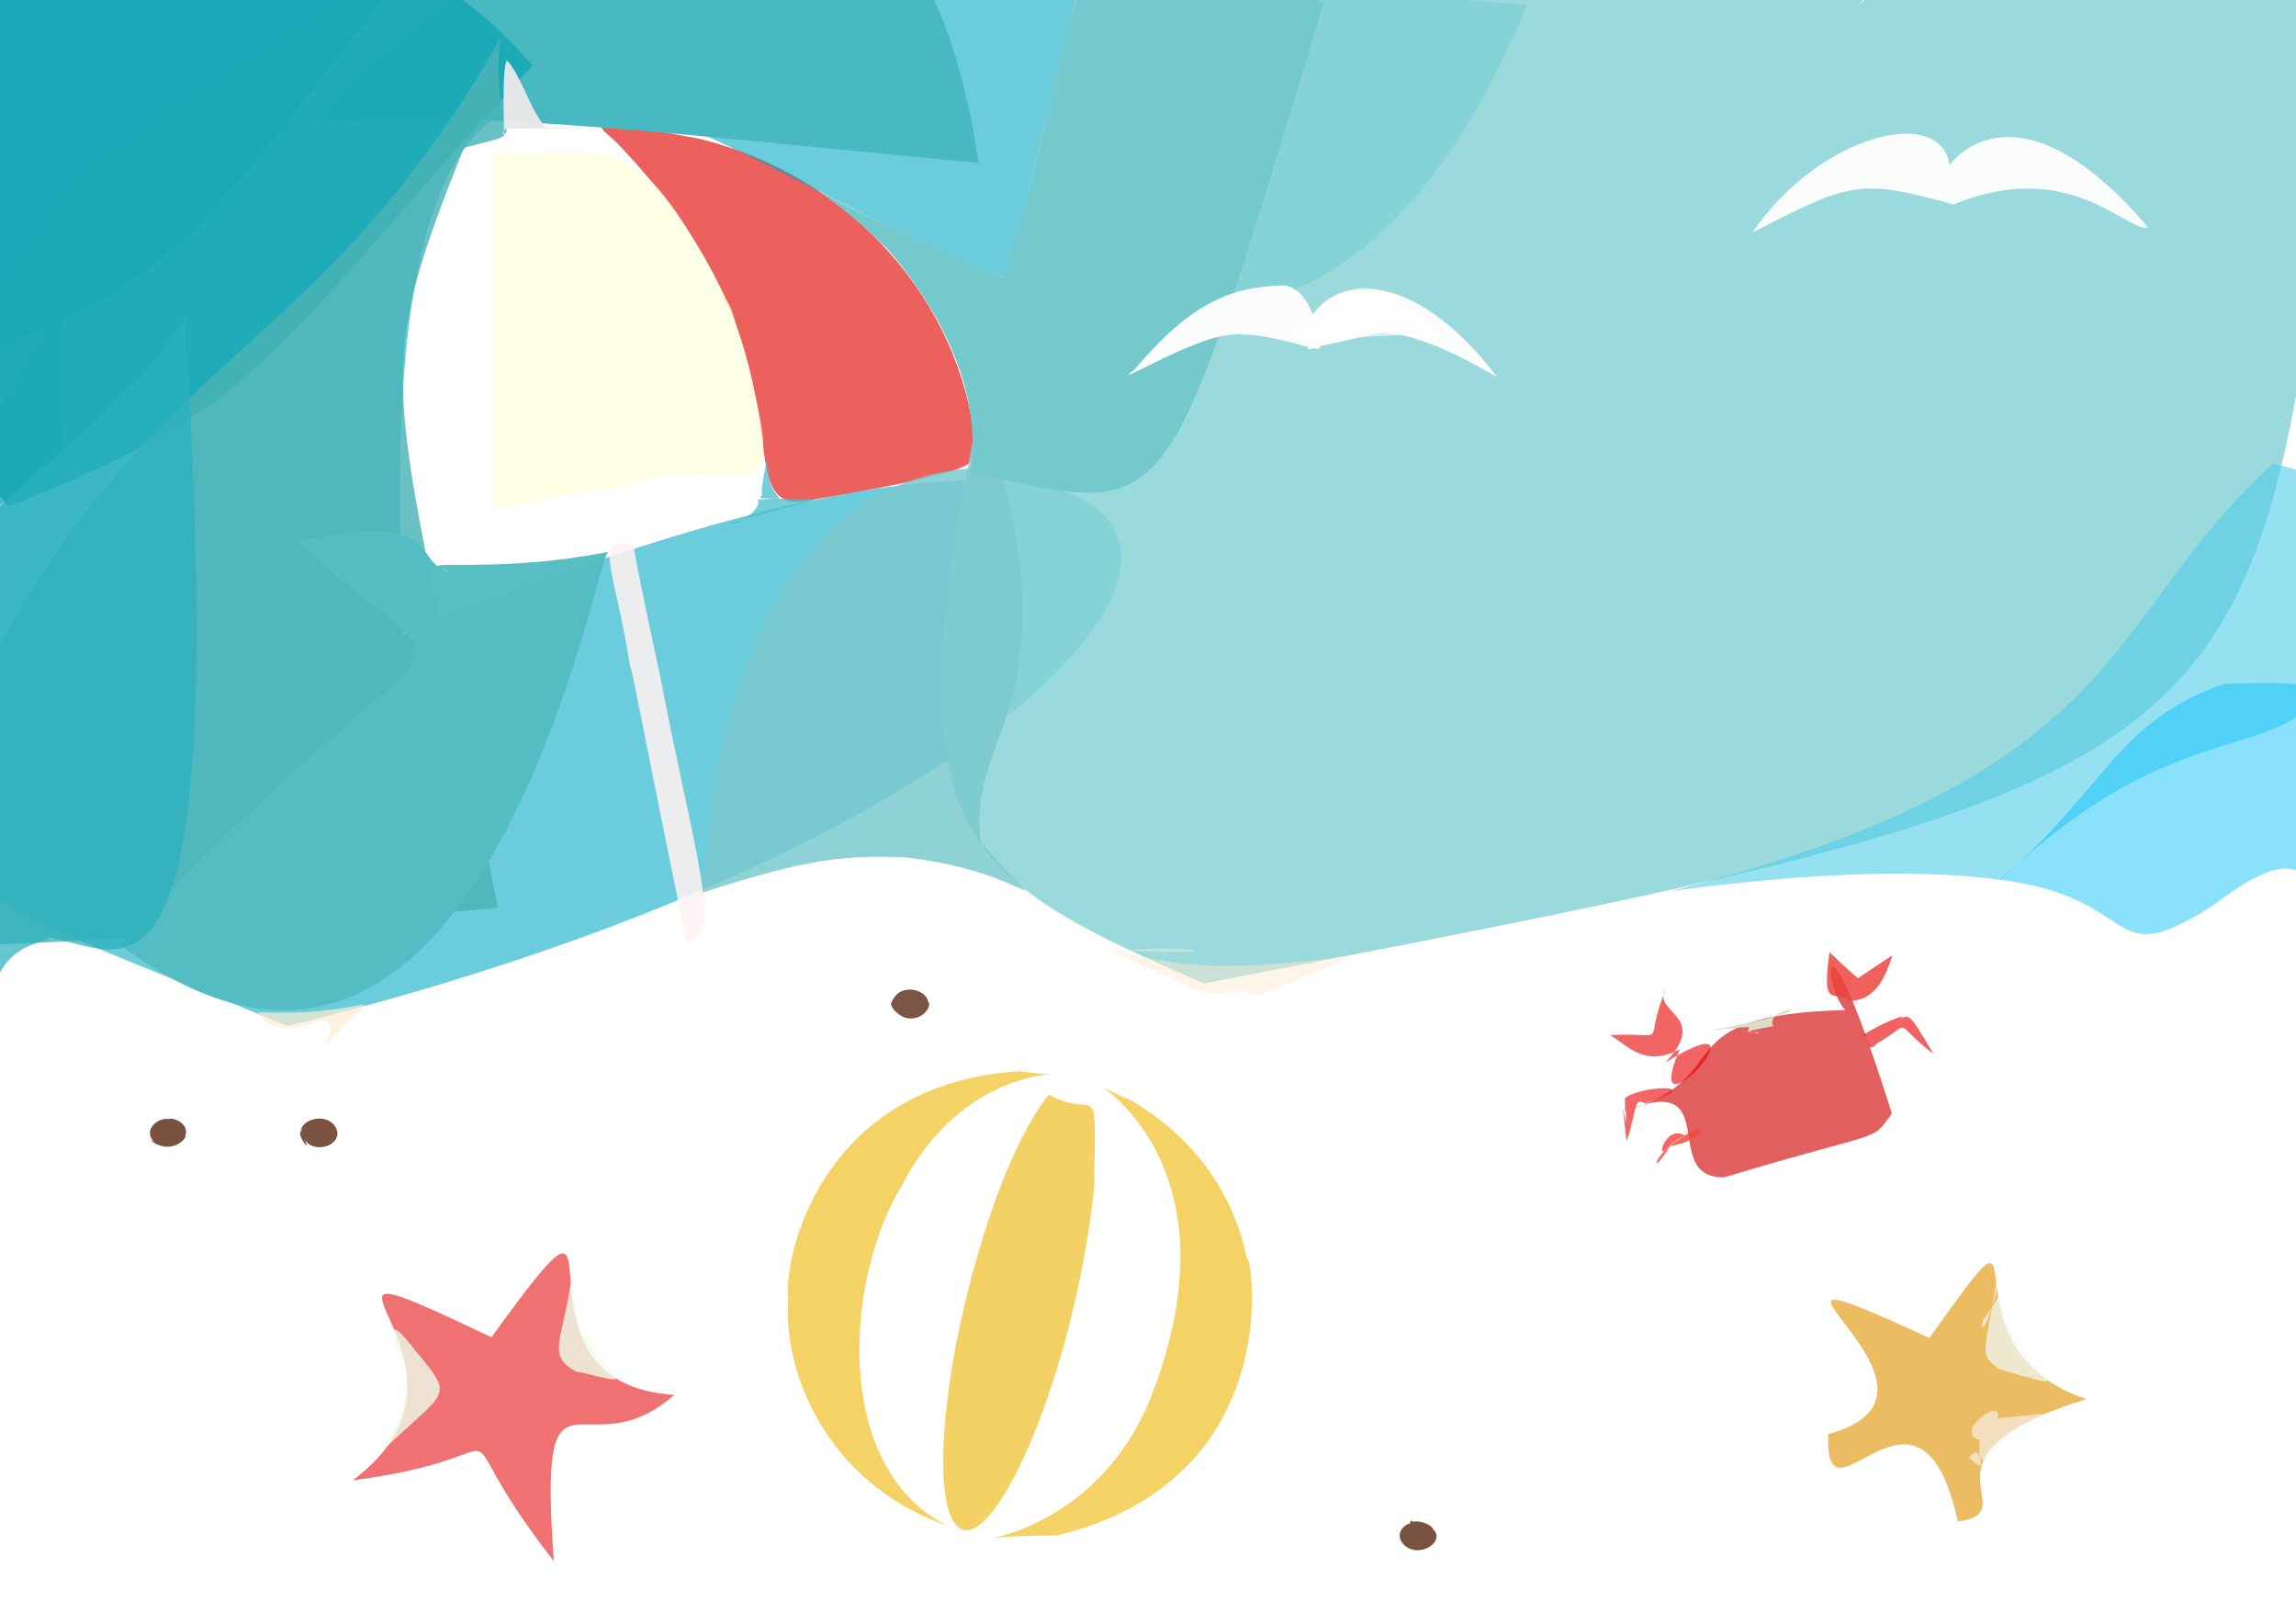 <?xml version="1.0" ?>
<svg xmlns="http://www.w3.org/2000/svg" version="1.1" width="512" height="362">
  <defs/>
  <g>
    <path d="M 217.437 98.676 C 213.92 102.707 228.786 103.508 179.449 111.698 C 161.079 114.128 183.428 79.701 137.981 32.289 C 134.427 28.325 126.265 25.453 155.595 30.857 C 190.054 39.153 214.163 67.478 217.437 98.676" stroke-width="0.0" fill="rgb(228, 35, 32)" opacity="0.722" stroke="rgb(101, 132, 198)" stroke-opacity="0.763" stroke-linecap="round" stroke-linejoin="round"/>
    <path d="M 278.748 287.197 C 273.851 259.282 297.158 327.516 235.651 342.355 C 199.358 342.314 240.031 350.08 256.11 312.891 C 282.585 247.395 224.487 233.587 252.655 245.572 C 273.258 257.924 278.518 276.899 278.748 287.197" stroke-width="0.0" fill="rgb(236, 180, 0)" opacity="0.6" stroke="rgb(135, 222, 94)" stroke-opacity="0.304" stroke-linecap="round" stroke-linejoin="round"/>
    <path d="M 163.223 69.19 C 179.506 123.944 165.727 98.396 139.214 108.454 C 104.357 113.213 110.013 115.676 110.001 112.367 C 109.999 31.319 110.001 33.321 110.001 33.912 C 138.149 35.299 141.576 26.243 163.223 69.19" stroke-width="0.0" fill="rgb(255, 255, 217)" opacity="0.675" stroke="rgb(48, 112, 79)" stroke-opacity="0.828" stroke-linecap="round" stroke-linejoin="round"/>
    <path d="M 89.922 141.528 C 317.866 46.779 296.504 171.393 64.061 228.793 C -42.959 183.473 -20.317 213.499 -13.924 6.571 C -12.818 -13.871 -5.938 -24.555 340.579 1.041 C 254.059 209.466 75.932 -150.113 89.922 141.528" stroke-width="0.0" fill="rgb(0, 167, 194)" opacity="0.582" stroke="rgb(24, 92, 206)" stroke-opacity="0.913" stroke-linecap="round" stroke-linejoin="round"/>
    <path d="M 243.99 264.893 C 240.672 295.78 230.191 325.303 221.701 336.541 C 212.113 349.197 207.472 334.975 212.161 305.729 C 214.325 291.27 222.238 258.813 233.884 244.032 C 244.964 250.253 244.43 238.323 243.99 264.893" stroke-width="0.0" fill="rgb(236, 180, 0)" opacity="0.603" stroke="rgb(128, 228, 193)" stroke-opacity="0.478" stroke-linecap="round" stroke-linejoin="round"/>
    <path d="M 421.874 248.254 C 416.986 254.959 420.883 251.509 384.513 262.493 C 369.877 262.734 384.531 238.972 362.85 247.535 C 388.074 240.031 370.142 226.268 411.477 225.201 C 406.313 219.69 405.804 197.152 421.874 248.254" stroke-width="0.0" fill="rgb(209, 0, 0)" opacity="0.626" stroke="rgb(196, 79, 125)" stroke-opacity="0.538" stroke-linecap="round" stroke-linejoin="round"/>
    <path d="M 201.115 264.295 C 188.291 285.364 185.65 327.399 211.323 340.224 C 183.72 330.526 174.496 305.16 175.804 289.486 C 174.564 281.967 182.014 241.724 227.409 238.815 C 249.278 242.023 218.18 231.513 201.115 264.295" stroke-width="0.0" fill="rgb(236, 180, 0)" opacity="0.6" stroke="rgb(195, 235, 233)" stroke-opacity="0.061" stroke-linecap="round" stroke-linejoin="round"/>
    <path d="M 522.897 8.804 C 502.081 172.682 512.318 172.576 268.434 219.252 C 191.329 185.706 194.74 181.652 253.004 -53.389 C 448.993 -34.373 438.436 -23.66 396.255 22.22 C 445.978 -41.976 482.772 -37.216 522.897 8.804" stroke-width="0.0" fill="rgb(138, 211, 214)" opacity="0.85" stroke="rgb(179, 32, 122)" stroke-opacity="0.682" stroke-linecap="round" stroke-linejoin="round"/>
    <path d="M 524.37 135.657 C 516.952 178.753 494.321 150.028 446.154 196.16 C 442.789 195.855 421.531 192.037 372.409 198.707 C 476.049 172.514 468.679 137.667 506.903 103.376 C 523.08 106.744 523.557 113.725 524.37 135.657" stroke-width="0.0" fill="rgb(81, 205, 234)" opacity="0.608" stroke="rgb(9, 18, 217)" stroke-opacity="0.989" stroke-linecap="round" stroke-linejoin="round"/>
    <path d="M 218.222 36.29 C 78.699 23.523 -0.171 6.38 15.039 105.764 C 10.081 107.235 1.257 114.837 -11.315 113.388 C 20.447 46.484 32.265 49.07 71.999 24.415 C 104.38 -8.436 200.251 -85.128 218.222 36.29" stroke-width="0.0" fill="rgb(72, 185, 193)" opacity="1.0" stroke="rgb(77, 24, 129)" stroke-opacity="0.323" stroke-linecap="round" stroke-linejoin="round"/>
    <path d="M 150.381 311.011 C 129.913 328.81 119.986 298.848 123.499 348.077 C 95.661 312.359 121.577 324.503 78.678 330.046 C 114.142 303.473 55.129 272.278 109.61 298.152 C 143.925 250.627 108.789 308.402 150.381 311.011" stroke-width="0.0" fill="rgb(228, 0, 0)" opacity="0.557" stroke="rgb(6, 105, 64)" stroke-opacity="0.525" stroke-linecap="round" stroke-linejoin="round"/>
    <path d="M 522.028 196.751 C 511.609 199.343 515.255 185.347 493.541 201.831 C 469.101 217.52 478.178 200.092 445.888 196.128 C 469.352 176.473 471.882 160.592 496.066 152.489 C 528.603 151.202 525.182 154.326 522.028 196.751" stroke-width="0.0" fill="rgb(0, 190, 248)" opacity="0.463" stroke="rgb(50, 127, 209)" stroke-opacity="0.576" stroke-linecap="round" stroke-linejoin="round"/>
    <path d="M 88.063 -3.716 C 43.771 52.034 43.206 59.381 -2.897 78.492 C -11.099 71.06 -12.006 67.279 -12.256 -4.773 C -13.241 -9.518 -13.623 -12.15 73.345 -12.813 C 75.868 -7.919 83.896 -10.446 88.063 -3.716" stroke-width="0.0" fill="rgb(27, 168, 184)" opacity="0.988" stroke="rgb(238, 246, 241)" stroke-opacity="0.387" stroke-linecap="round" stroke-linejoin="round"/>
    <path d="M 118.757 14.586 C 59.222 79.027 61.001 89.538 1.881 112.94 C -10.644 98.267 -11.645 93.698 -10.046 76.088 C 16.253 34.943 19.08 33.874 62.08 7.505 C 81.008 -6.119 92.144 -15.499 118.757 14.586" stroke-width="0.0" fill="rgb(25, 169, 182)" opacity="0.922" stroke="rgb(247, 186, 180)" stroke-opacity="0.354" stroke-linecap="round" stroke-linejoin="round"/>
    <path d="M 103.46 32.966 C 81.24 88.246 88.021 83.306 110.992 202.389 C -100.31 221.887 -51.725 205.54 -15.836 175.974 C 28.416 73.763 66.096 88.403 111.539 8.578 C 109.041 33.329 120.388 28.477 103.46 32.966" stroke-width="0.0" fill="rgb(75, 180, 182)" opacity="0.822" stroke="rgb(102, 36, 46)" stroke-opacity="0.338" stroke-linecap="round" stroke-linejoin="round"/>
    <path d="M 479.065 50.781 C 474.153 51.743 461.442 34.945 435.645 45.591 C 414.844 39.911 412.991 40.368 390.779 51.845 C 405.766 29.866 433.154 23.142 434.774 37.092 C 431.669 41.156 446.514 12.43 479.065 50.781" stroke-width="0.0" fill="rgb(254, 254, 254)" opacity="0.97" stroke="rgb(228, 87, 38)" stroke-opacity="0.283" stroke-linecap="round" stroke-linejoin="round"/>
    <path d="M 371.355 236.901 C 396.871 221.243 364.909 256.497 374.561 233.954 C 366.729 237.975 363.277 233.322 359.03 230.786 C 373.153 230.09 365.973 233.965 371.461 220.567 C 368.232 225.933 381.423 226.323 371.355 236.901" stroke-width="0.0" fill="rgb(231, 0, 0)" opacity="0.605" stroke="rgb(79, 22, 51)" stroke-opacity="0.667" stroke-linecap="round" stroke-linejoin="round"/>
    <path d="M 147.29 151.083 C 154.419 188.877 161.743 209.264 153.08 210.004 C 140.664 149.526 139.389 140.034 141.266 154.657 C 138.564 129.239 130.946 119.344 141.169 121.36 C 142.513 128.855 145.947 144.965 147.29 151.083" stroke-width="0.0" fill="rgb(255, 243, 242)" opacity="0.869" stroke="rgb(179, 36, 163)" stroke-opacity="0.236" stroke-linecap="round" stroke-linejoin="round"/>
    <path d="M 465.261 311.941 C 424.116 324.664 452.717 337.016 436.591 339.249 C 428.099 300.149 406.644 343.294 407.707 319.744 C 443.145 310.092 376.41 273.389 430.234 298.323 C 458.478 258.785 430.068 300.267 465.261 311.941" stroke-width="0.0" fill="rgb(222, 146, 0)" opacity="0.617" stroke="rgb(4, 67, 135)" stroke-opacity="0.459" stroke-linecap="round" stroke-linejoin="round"/>
    <path d="M 218.738 187.806 C 235.799 207.572 230.713 194.373 201.828 191.153 C 188.858 190.651 180.257 191.281 156.677 199.022 C 159.414 158.746 172.161 103.061 223.169 104.222 C 237.369 158.386 215.45 164.647 218.738 187.806" stroke-width="0.0" fill="rgb(123, 203, 206)" opacity="0.848" stroke="rgb(28, 121, 114)" stroke-opacity="0.786" stroke-linecap="round" stroke-linejoin="round"/>
    <path d="M 206.993 223.374 C 207.87 224.138 205.9 227.619 202.295 227.01 C 200.217 226.564 198.507 224.429 198.707 223.741 C 198.723 223.609 200.052 220.799 198.79 224.029 C 199.845 218.927 206.475 220.297 206.993 223.374" stroke-width="0.0" fill="rgb(85, 34, 12)" opacity="0.771" stroke="rgb(92, 53, 214)" stroke-opacity="0.163" stroke-linecap="round" stroke-linejoin="round"/>
    <path d="M 75.223 252.317 C 75.702 255.939 68.947 257.486 67.514 253.197 C 69.677 257.416 67.139 254.391 66.89 252.775 C 67.727 251.209 67.127 251.183 66.931 252.963 C 66.741 248.955 74.123 247.784 75.223 252.317" stroke-width="0.0" fill="rgb(87, 37, 14)" opacity="0.792" stroke="rgb(253, 14, 229)" stroke-opacity="0.83" stroke-linecap="round" stroke-linejoin="round"/>
    <path d="M 135.654 123.036 C 132.897 123.373 107.312 271.088 26.872 210.741 C 102.543 127.619 108.997 159.931 66.321 120.822 C 99.857 113.313 91.467 125.506 100.318 127.53 C 90.116 124 109.446 128.289 135.654 123.036" stroke-width="0.0" fill="rgb(84, 189, 195)" opacity="0.978" stroke="rgb(190, 164, 67)" stroke-opacity="0.295" stroke-linecap="round" stroke-linejoin="round"/>
    <path d="M 319.621 341.017 C 322.415 343.73 316.332 347.787 312.951 344.298 C 311.059 342.264 312.554 339.472 316.108 339.31 C 312.774 340.615 315.531 337.688 314.963 339.925 C 314.204 338.524 319.031 339.348 319.621 341.017" stroke-width="0.0" fill="rgb(88, 38, 16)" opacity="0.795" stroke="rgb(157, 23, 35)" stroke-opacity="0.347" stroke-linecap="round" stroke-linejoin="round"/>
    <path d="M 41.283 253.237 C 41.975 253.43 38.261 257.997 33.431 254.137 C 34.782 255.681 34.647 254.076 34.855 255.218 C 31.153 251.824 35.657 249.001 37.632 249.518 C 38.618 249.001 42.395 250.625 41.283 253.237" stroke-width="0.0" fill="rgb(85, 34, 11)" opacity="0.782" stroke="rgb(51, 79, 107)" stroke-opacity="0.721" stroke-linecap="round" stroke-linejoin="round"/>
    <path d="M 295.179 0.738 C 258.988 119.138 262.581 115.229 216.302 105.432 C 220.075 83.566 204.236 62.804 198.157 55.828 C 179.794 37.19 168.783 38.535 223.745 61.834 C 244.221 2.998 230.442 -39.606 295.179 0.738" stroke-width="0.0" fill="rgb(116, 201, 204)" opacity="1.0" stroke="rgb(214, 250, 221)" stroke-opacity="0.651" stroke-linecap="round" stroke-linejoin="round"/>
    <path d="M 431.153 235.006 C 421.439 227.457 427.02 227.759 418.707 232.544 C 415.301 236.059 417.68 228.921 414.389 231.479 C 420.075 227.514 427.969 225.046 422.514 227.925 C 425.898 226.291 424.972 224.5 431.153 235.006" stroke-width="0.0" fill="rgb(235, 2, 3)" opacity="0.619" stroke="rgb(148, 217, 98)" stroke-opacity="0.101" stroke-linecap="round" stroke-linejoin="round"/>
    <path d="M 421.986 213.025 C 420.645 217.176 418.552 222.934 412.798 223.116 C 408.675 220.714 406.22 225.16 407.973 212.287 C 411.386 215.578 414.216 218.105 414.33 218.052 C 412.93 219.115 418.977 214.907 421.986 213.025" stroke-width="0.0" fill="rgb(235, 65, 58)" opacity="0.823" stroke="rgb(42, 116, 34)" stroke-opacity="0.356" stroke-linecap="round" stroke-linejoin="round"/>
    <path d="M 294.098 76.945 C 296.304 79.974 284.853 73.908 274.648 74.601 C 265.861 75.117 246.328 87.426 253.089 82.275 C 265.372 67.793 274.123 63.895 286.466 63.616 C 289.667 64.079 293.434 67.928 294.098 76.945" stroke-width="0.0" fill="rgb(254, 253, 253)" opacity="0.977" stroke="rgb(254, 36, 245)" stroke-opacity="0.826" stroke-linecap="round" stroke-linejoin="round"/>
    <path d="M 333.846 84.086 C 323.615 78.142 311.513 72.28 304.691 74.949 C 317.768 72.124 296.51 76.52 291.692 77.92 C 289.732 67.172 300.518 63.946 303.792 64.662 C 309.951 63.59 321.929 68.221 333.846 84.086" stroke-width="0.0" fill="rgb(254, 253, 253)" opacity="0.974" stroke="rgb(30, 233, 219)" stroke-opacity="0.819" stroke-linecap="round" stroke-linejoin="round"/>
    <path d="M 317.469 71.317 C 328.007 76.319 314.202 73.276 289.32 76.453 C 284.519 71.475 284.769 71.704 287.737 74.919 C 299.65 62.322 302.872 63.897 296.464 69.68 C 295.531 65.525 306.638 59.113 317.469 71.317" stroke-width="0.0" fill="rgb(253, 253, 253)" opacity="0.599" stroke="rgb(50, 113, 200)" stroke-opacity="0.002" stroke-linecap="round" stroke-linejoin="round"/>
    <path d="M 395.355 228.742 C 396.374 228.736 395.579 228.643 389.264 230.028 C 391.633 230.132 393.132 230.145 391.809 230.346 C 385.958 229.106 396.572 228.395 381.693 229.667 C 412.694 224.022 393.357 223.517 395.355 228.742" stroke-width="0.0" fill="rgb(219, 222, 200)" opacity="1.0" stroke="rgb(215, 226, 190)" stroke-opacity="0.345" stroke-linecap="round" stroke-linejoin="round"/>
    <path d="M 121.526 28.375 C 123.112 28.424 146.322 28.554 112.747 28.683 C 110.667 31.567 113.973 28.041 112.35 30.871 C 112.571 30.961 111.768 15.125 113.043 13.467 C 116.179 16.768 117.591 23.104 121.526 28.375" stroke-width="0.0" fill="rgb(229, 231, 232)" opacity="0.988" stroke="rgb(45, 236, 101)" stroke-opacity="0.933" stroke-linecap="round" stroke-linejoin="round"/>
    <path d="M 169.431 111.083 C 187.003 111.654 186.567 109.563 162.46 116.764 C 166.004 117.19 170.473 112.031 168.83 111.414 C 178.875 110.535 170.371 113.489 171.273 101.56 C 168.285 114.798 171.315 108.065 169.431 111.083" stroke-width="0.0" fill="rgb(65, 188, 201)" opacity="0.734" stroke="rgb(167, 8, 148)" stroke-opacity="0.786" stroke-linecap="round" stroke-linejoin="round"/>
    <path d="M 301.952 212.973 C 279.969 222.376 279.585 223.074 277.815 220.534 C 266.684 223.693 265.213 218.897 247.959 212.309 C 264.391 209.987 278.899 213.553 248.426 211.773 C 263.114 215.665 273.326 216.863 301.952 212.973" stroke-width="0.0" fill="rgb(254, 232, 207)" opacity="0.48" stroke="rgb(165, 161, 137)" stroke-opacity="0.078" stroke-linecap="round" stroke-linejoin="round"/>
    <path d="M 451.462 301.866 C 456.293 308.393 461.963 309.952 445.744 305.261 C 440.517 301.246 443.2 301.721 445.914 280.486 C 446.426 288.811 441.039 300.16 442.174 294.342 C 449.967 284.649 441.467 285.997 451.462 301.866" stroke-width="0.0" fill="rgb(241, 251, 255)" opacity="0.686" stroke="rgb(11, 178, 27)" stroke-opacity="0.571" stroke-linecap="round" stroke-linejoin="round"/>
    <path d="M 366.876 245.972 C 364.084 244.796 365.281 246.959 362.715 254.47 C 361.461 243.231 361.712 246.914 362.581 250.225 C 362.771 243.7 362.381 252.567 362.35 244.867 C 365.665 241.986 381.444 241.43 366.876 245.972" stroke-width="0.0" fill="rgb(238, 18, 17)" opacity="0.643" stroke="rgb(195, 76, 163)" stroke-opacity="0.767" stroke-linecap="round" stroke-linejoin="round"/>
    <path d="M 93.689 302.412 C 101.769 312.015 98.647 310.304 84.355 324.388 C 93.329 312.249 91.129 302.586 86.253 297.208 C 87.736 300.403 88.906 298.117 89.238 302.451 C 84.388 289.305 92.888 301.733 93.689 302.412" stroke-width="0.0" fill="rgb(238, 255, 236)" opacity="0.788" stroke="rgb(173, 157, 48)" stroke-opacity="0.206" stroke-linecap="round" stroke-linejoin="round"/>
    <path d="M 445.386 316.249 C 465.676 314.181 452.467 314.806 443.542 324.072 C 442.263 330.621 442.12 320.634 439.153 324.996 C 443.439 329.045 440.946 325.509 441.473 321.031 C 435.321 319.389 446.924 310.969 445.386 316.249" stroke-width="0.0" fill="rgb(248, 247, 255)" opacity="0.585" stroke="rgb(3, 162, 55)" stroke-opacity="0.199" stroke-linecap="round" stroke-linejoin="round"/>
    <path d="M 11.06 208.977 C 8.708 210.836 1.108 210.21 -1.972 221.861 C -3.74 214.154 -4.897 212.684 -36.903 166.91 C -20.709 117.573 25.945 98.409 41.21 70.542 C 51.37 231.618 29.718 212.918 11.06 208.977" stroke-width="0.0" fill="rgb(42, 176, 189)" opacity="0.721" stroke="rgb(222, 123, 21)" stroke-opacity="0.399" stroke-linecap="round" stroke-linejoin="round"/>
    <path d="M 69.25 227.891 C 65.261 229.971 70.478 227.976 66.126 229.815 C 71.125 226.448 76.426 226.21 72.086 233.577 C 86.584 217.415 85.418 226.904 57.574 225.675 C 60.039 231.219 68.889 228.785 69.25 227.891" stroke-width="0.0" fill="rgb(255, 238, 211)" opacity="0.703" stroke="rgb(165, 138, 68)" stroke-opacity="0.744" stroke-linecap="round" stroke-linejoin="round"/>
    <path d="M 372.947 254.652 C 368.552 260.996 370.982 250.441 375.65 253.152 C 378.894 251.224 381.031 249.214 371.235 256.359 C 371.928 254.901 377.484 255.734 379.604 251.368 C 368.384 255.258 366.835 265.063 372.947 254.652" stroke-width="0.0" fill="rgb(247, 70, 62)" opacity="0.824" stroke="rgb(204, 143, 167)" stroke-opacity="0.915" stroke-linecap="round" stroke-linejoin="round"/>
    <path d="M 132.644 301.986 C 139.31 308.719 139.802 308.542 128.231 305.642 C 127.81 306.719 128.975 304.143 129.123 306.07 C 120.624 302.193 126.568 298.329 127.884 280.256 C 127.394 299.643 131.302 296.708 132.644 301.986" stroke-width="0.0" fill="rgb(238, 255, 234)" opacity="0.801" stroke="rgb(77, 75, 27)" stroke-opacity="0.407" stroke-linecap="round" stroke-linejoin="round"/>
  </g>
</svg>
